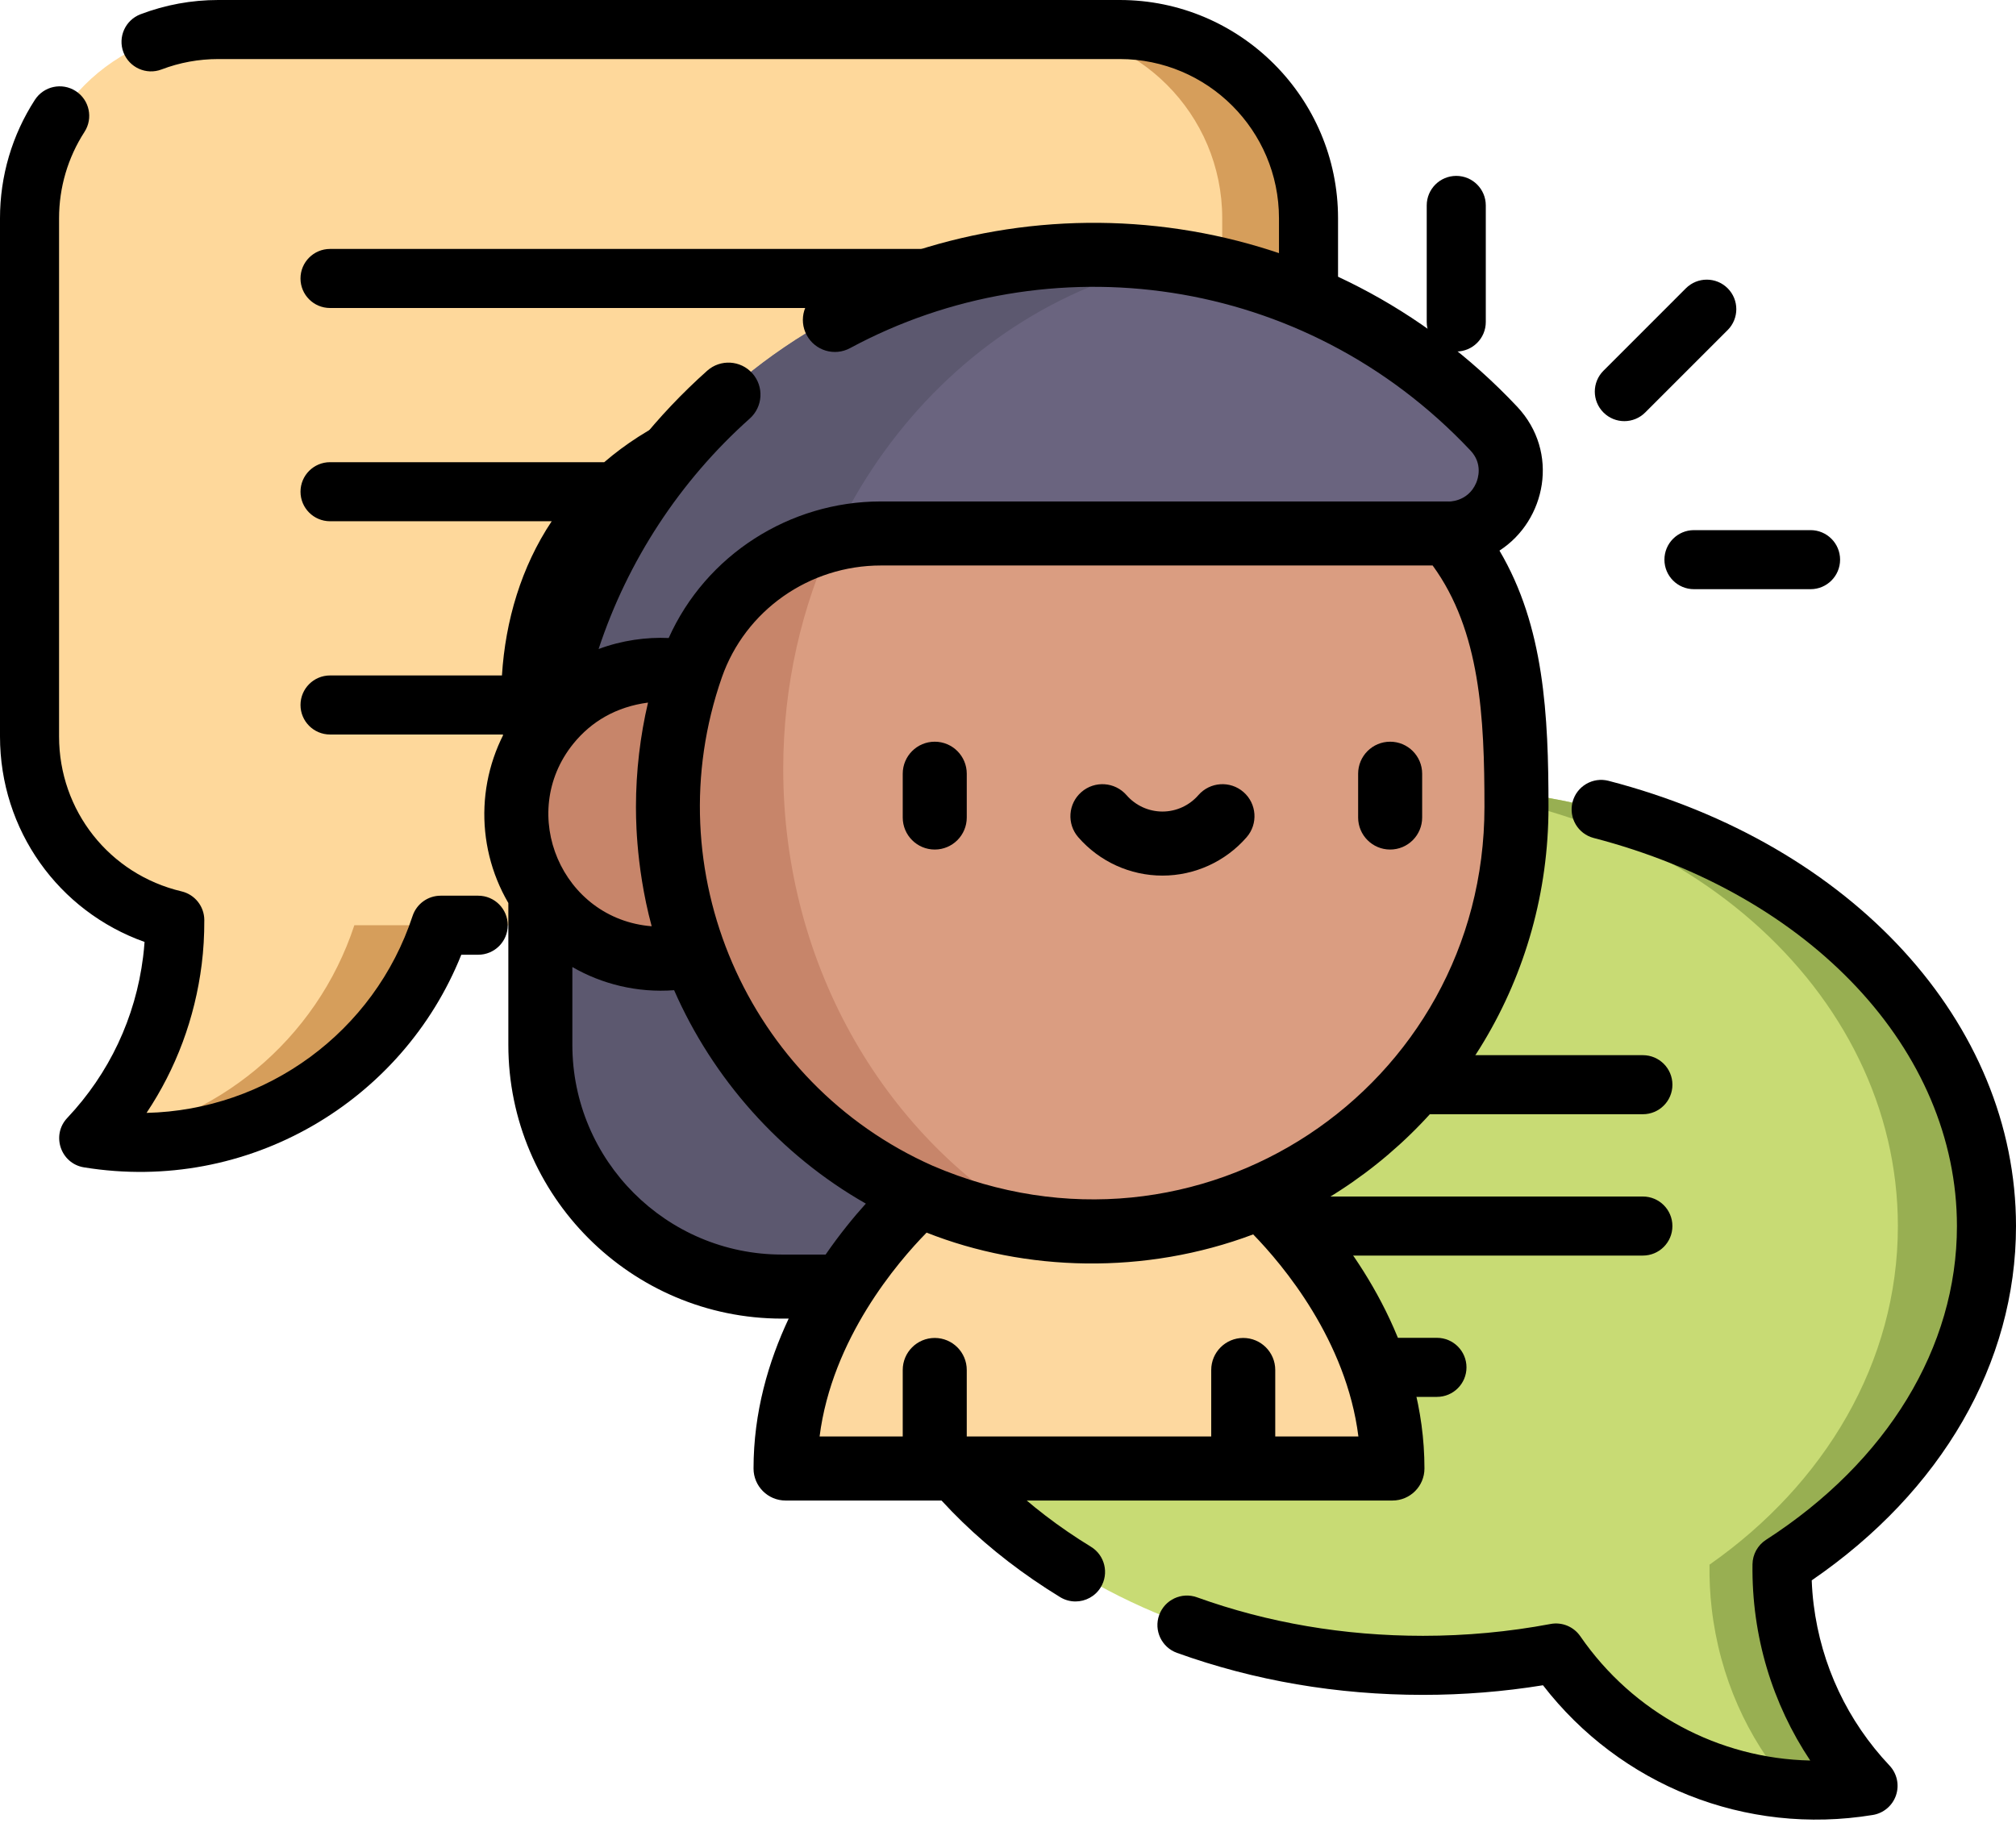 <?xml version="1.0" encoding="UTF-8"?>
<svg width="512px" height="463px" viewBox="0 0 512 463" version="1.1" xmlns="http://www.w3.org/2000/svg" xmlns:xlink="http://www.w3.org/1999/xlink">
    <!-- Generator: Sketch 55.2 (78181) - https://sketchapp.com -->
    <title>Group 2</title>
    <desc>Created with Sketch.</desc>
    <g id="Page-1" stroke="none" stroke-width="1" fill="none" fill-rule="evenodd">
        <g id="Group-2" fill-rule="nonzero">
            <g id="conversation">
                <path d="M284.379,7.5 L55.441,7.5 C28.965,7.5 7.5,28.965 7.5,55.441 L7.5,187.07 C7.5,209.742 23.238,228.723 44.387,233.715 C44.395,237.113 44.219,240.551 43.781,244.012 C41.578,261.602 33.832,277.137 22.531,289.113 C23.539,289.281 24.547,289.445 25.57,289.574 C64.355,294.438 100.137,270.801 111.906,235.012 L284.379,235.012 C310.852,235.012 332.316,213.547 332.316,187.07 L332.316,55.438 C332.316,28.965 310.855,7.5 284.379,7.5 Z" id="Path" fill="#FED89B"></path>
                <path d="M24.727,289.445 C25.008,289.488 25.285,289.539 25.57,289.574 C64.355,294.438 100.137,270.797 111.906,235.008 L89.996,235.008 C80.402,264.184 54.852,285.277 24.727,289.445 L24.727,289.445 Z" id="Path" fill="#D69E5B"></path>
                <path d="M284.379,7.5 L262.469,7.5 C288.941,7.5 310.406,28.965 310.406,55.438 L310.406,187.07 C310.406,213.547 288.945,235.012 262.469,235.012 L284.379,235.012 C310.855,235.012 332.316,213.547 332.316,187.07 L332.316,55.438 C332.316,28.965 310.855,7.5 284.379,7.5 L284.379,7.5 Z" id="Path" fill="#D69E5B"></path>
                <path d="M452.578,397.43 C484.293,376.969 504.5,346.051 504.5,311.453 C504.5,249.848 440.43,199.906 361.391,199.906 C282.355,199.906 218.285,249.848 218.285,311.453 C218.285,373.062 282.355,423.004 361.391,423.004 C373.027,423.004 384.336,421.914 395.164,419.871 C411.656,443.793 440.566,457.934 471.387,454.066 C472.406,453.938 473.414,453.773 474.422,453.609 C463.125,441.629 455.379,426.094 453.172,408.504 C452.703,404.777 452.531,401.082 452.578,397.43 L452.578,397.43 Z" id="Path" fill="#C8DB74"></path>
                <path d="M387.527,201.766 C379.055,200.547 370.32,199.906 361.391,199.906 C282.355,199.906 218.281,249.848 218.281,311.453 C218.281,311.719 218.293,311.977 218.297,312.238 C235.031,324.629 253.652,337.074 261.941,342.539 C264.613,344.301 268.055,344.301 270.727,342.539 C283.488,334.129 320.742,309.168 337.891,293.328 C356.004,276.602 372.355,257.184 381.16,234.152 C385.086,223.879 387.336,212.789 387.527,201.766 L387.527,201.766 Z" id="Path" fill="#98AF52"></path>
                <path d="M452.578,397.43 C484.293,376.969 504.5,346.051 504.5,311.453 C504.5,249.848 440.43,199.906 361.391,199.906 C359.43,199.906 357.48,199.945 355.535,200.004 C425.855,202.402 482,251.379 482,311.453 C482,346.051 463.383,376.969 434.16,397.43 C434.117,401.082 434.277,404.773 434.707,408.504 C436.738,426.094 443.875,441.629 454.285,453.605 C453.359,453.773 452.43,453.938 451.488,454.066 C451.449,454.07 451.41,454.074 451.371,454.078 C457.875,454.895 464.586,454.918 471.387,454.066 C472.406,453.938 473.414,453.773 474.422,453.605 C463.121,441.629 455.379,426.094 453.172,408.504 C452.703,404.777 452.531,401.082 452.578,397.43 Z" id="Path" fill="#98AF52"></path>
                <path d="M260.391,319.539 C257.719,321.301 254.281,321.301 251.609,319.539 C238.848,311.129 201.59,286.168 184.445,270.332 C166.332,253.602 149.977,234.184 141.176,211.152 C132.371,188.121 131.965,160.992 144.395,139.699 C154.598,122.227 173.133,109.898 193.176,107.156 C216.684,103.941 241.52,114.016 256,132.852 C270.484,114.016 295.316,103.941 318.824,107.156 C338.871,109.898 357.406,122.227 367.605,139.699 C380.039,160.992 379.633,188.121 370.828,211.152 C362.023,234.184 345.672,253.602 327.559,270.332 C310.41,286.168 273.152,311.129 260.391,319.539 L260.391,319.539 Z" id="Path" fill="#EA6789"></path>
                <path d="M367.605,139.699 C357.402,122.227 338.871,109.898 318.824,107.156 C316.461,106.832 314.082,106.648 311.703,106.59 C325.191,112.172 336.914,122.082 344.281,134.699 C356.715,155.992 356.309,183.121 347.504,206.152 C338.699,229.184 322.348,248.602 304.234,265.328 C288.465,279.898 255.695,302.172 240.605,312.195 C245.09,315.223 248.902,317.754 251.609,319.539 C254.281,321.301 257.723,321.301 260.395,319.539 C273.156,311.129 310.41,286.168 327.559,270.328 C345.672,253.602 362.023,234.184 370.828,211.152 C379.629,188.117 380.035,160.992 367.605,139.699 Z" id="Path" fill="#C7416A"></path>
                <path d="M83.816,78.234 L256,78.234 C260.141,78.234 263.5,74.879 263.5,70.734 C263.5,66.594 260.141,63.234 256,63.234 L83.816,63.234 C79.676,63.234 76.316,66.594 76.316,70.734 C76.316,74.879 79.676,78.234 83.816,78.234 Z" id="Path" fill="#000000"></path>
                <path d="M460.613,407.57 C460.363,405.582 460.199,403.523 460.121,401.418 C493.148,378.781 512,346.199 512,311.453 C512,259.863 470.418,214.402 408.523,198.336 C404.52,197.297 400.422,199.703 399.383,203.711 C398.34,207.723 400.746,211.816 404.758,212.855 C459.93,227.18 497,266.801 497,311.453 C497,342.207 479.328,371.246 448.512,391.125 C446.402,392.488 445.113,394.816 445.078,397.332 C444.844,415.656 450.176,432.855 459.742,447.184 C436.531,446.691 414.816,435.156 401.344,415.613 C399.656,413.172 396.695,411.949 393.777,412.504 C383.211,414.496 372.312,415.508 361.395,415.508 C341.336,415.508 322.02,412.215 303.988,405.723 C300.09,404.32 295.793,406.34 294.391,410.238 C292.988,414.133 295.012,418.43 298.906,419.836 C318.574,426.914 339.598,430.508 361.395,430.508 C371.637,430.508 381.867,429.688 391.867,428.066 C411.43,453.375 443.23,466.336 475.637,461.012 C478.375,460.562 480.641,458.641 481.527,456.012 C482.418,453.383 481.781,450.48 479.879,448.465 C469.211,437.156 462.551,423.016 460.613,407.57 L460.613,407.57 Z" id="Path" fill="#000000"></path>
                <path d="M277.062,392.883 C244.473,372.953 225.781,343.277 225.781,311.461 C225.781,311.359 225.781,311.262 225.781,311.16 C234.492,317.18 242.309,322.391 247.48,325.801 C250.07,327.508 253.035,328.359 256,328.359 C258.969,328.359 261.934,327.508 264.52,325.801 C277.176,317.461 305.621,298.348 324.332,283.02 L417.242,283.02 C421.383,283.02 424.742,279.664 424.742,275.52 C424.742,271.379 421.383,268.02 417.242,268.02 L340.766,268.02 C358.625,250.055 370.793,232.246 377.832,213.828 C388.176,186.777 386.77,157.652 374.082,135.918 C366.309,122.605 354,111.875 339.82,105.504 L339.82,55.438 C339.82,24.871 314.949,-2.84217094e-14 284.383,-2.84217094e-14 L55.441,-2.84217094e-14 C48.648,-2.84217094e-14 42.008,1.219 35.691,3.621 C31.82,5.094 29.879,9.426 31.352,13.297 C32.824,17.168 37.152,19.113 41.027,17.641 C45.629,15.887 50.48,15 55.441,15 L284.379,15 C306.68,15 324.82,33.141 324.82,55.438 L324.82,100.59 C300.398,95.434 273.809,103.555 256,121.488 C239.594,104.969 215.441,96.539 192.156,99.723 C177.977,101.664 164.371,108.027 153.461,117.398 L83.82,117.398 C79.68,117.398 76.32,120.758 76.32,124.898 C76.32,129.043 79.68,132.398 83.82,132.398 L140.117,132.398 C132.387,143.984 128.348,157.664 127.48,171.57 L83.82,171.57 C79.68,171.57 76.32,174.926 76.32,179.07 C76.32,183.211 79.68,186.57 83.82,186.57 L127.738,186.57 C128.602,195.652 130.738,204.855 134.168,213.828 C148.633,251.672 180.84,279.059 211.355,301.004 C210.973,304.48 210.777,307.98 210.777,311.461 C210.777,348.625 232.086,382.965 269.238,405.68 C270.457,406.426 271.809,406.781 273.141,406.781 C275.668,406.781 278.133,405.504 279.547,403.191 C281.711,399.656 280.598,395.039 277.062,392.883 L277.062,392.883 Z M148.18,208.473 C144.496,198.844 142.547,188.961 142.301,179.406 C142.309,179.297 142.309,179.184 142.309,179.07 C142.309,178.855 142.301,178.645 142.281,178.438 C141.402,113.922 216.266,93.48 250.055,137.422 C251.473,139.27 253.672,140.352 256,140.352 C258.328,140.352 260.527,139.27 261.945,137.422 C274.828,120.672 296.754,111.707 317.809,114.586 C321.855,115.141 325.84,116.145 329.691,117.547 C329.723,117.559 329.754,117.57 329.789,117.582 C342.773,122.336 354.207,131.625 361.129,143.48 C371.547,161.328 372.555,185.625 363.82,208.473 C346.215,254.535 297.488,286.105 256.266,313.273 C256.098,313.387 255.902,313.387 255.734,313.277 C214.949,286.395 165.605,254.07 148.18,208.473 L148.18,208.473 Z" id="Shape" fill="#000000"></path>
                <path d="M121.453,227.512 L111.906,227.512 C108.668,227.512 105.797,229.59 104.781,232.664 C95.062,262.219 67.633,281.988 37.219,282.68 C44.727,271.434 49.512,258.613 51.227,244.945 C51.684,241.305 51.898,237.625 51.887,233.691 C51.875,230.223 49.484,227.211 46.109,226.414 C27.793,222.09 15,205.91 15,187.07 L15,55.438 C15,47.621 17.234,40.035 21.457,33.504 C23.707,30.027 22.715,25.383 19.234,23.133 C15.758,20.883 11.113,21.879 8.863,25.355 C3.066,34.32 0,44.723 0,55.438 L0,187.07 C0,210.809 14.816,231.465 36.711,239.258 C36.621,240.551 36.5,241.82 36.34,243.078 C34.406,258.52 27.742,272.66 17.078,283.969 C12.961,288.336 15.398,295.551 21.328,296.516 C62.98,303.281 102.258,279.773 117.156,242.508 L121.453,242.508 C125.594,242.508 128.953,239.152 128.953,235.008 C128.953,230.867 125.594,227.512 121.453,227.512 Z" id="Path" fill="#000000"></path>
                <path d="M424.738,311.422 C424.738,307.277 421.383,303.922 417.238,303.922 L305.543,303.922 C301.402,303.922 298.043,307.277 298.043,311.422 C298.043,315.562 301.402,318.922 305.543,318.922 L417.238,318.922 C421.383,318.922 424.738,315.562 424.738,311.422 Z" id="Path" fill="#000000"></path>
                <path d="M305.543,339.816 C301.402,339.816 298.043,343.176 298.043,347.316 C298.043,351.461 301.402,354.816 305.543,354.816 L364.941,354.816 C369.082,354.816 372.441,351.461 372.441,347.316 C372.441,343.176 369.082,339.816 364.941,339.816 L305.543,339.816 Z" id="Path" fill="#000000"></path>
                <path d="M422.711,142.156 C422.711,146.301 426.066,149.656 430.211,149.656 L459.824,149.656 C463.965,149.656 467.324,146.301 467.324,142.156 C467.324,138.016 463.965,134.656 459.824,134.656 L430.211,134.656 C426.066,134.656 422.711,138.016 422.711,142.156 L422.711,142.156 Z" id="Path" fill="#000000"></path>
                <path d="M412.527,106.973 C414.449,106.973 416.367,106.238 417.832,104.773 L438.773,83.836 C441.699,80.906 441.699,76.156 438.773,73.227 C435.844,70.301 431.094,70.301 428.164,73.227 L407.227,94.168 C404.297,97.098 404.297,101.848 407.227,104.773 C408.691,106.238 410.609,106.973 412.527,106.973 L412.527,106.973 Z" id="Path" fill="#000000"></path>
                <path d="M369.844,89.289 C373.984,89.289 377.344,85.934 377.344,81.789 L377.344,52.176 C377.344,48.031 373.984,44.676 369.844,44.676 C365.699,44.676 362.344,48.031 362.344,52.176 L362.344,81.789 C362.344,85.934 365.699,89.289 369.844,89.289 Z" id="Path" fill="#000000"></path>
            </g>
            <g id="talking-(2)" transform="translate(123, 56)">
                <g id="Group" transform="translate(7, 8)">
                    <path d="M249.051,44.347 C223.744,17.481 187.979,0.565 148.341,0.185 C70.416,-0.576 6.646,64.053 6.646,142.008 L6.646,200.999 C6.646,234.94 34.15,262.455 68.078,262.455 L103.074,262.455 L103.074,239.178 L237.454,71.008 C251.304,71.018 258.554,54.436 249.051,44.347 Z" id="Path" fill="#6A647F"></path>
                    <path d="M68.917,131.317 C68.917,66.432 112.544,12.561 169.838,2.046 C162.831,0.892 155.653,0.256 148.342,0.185 C70.417,-0.576 6.647,64.053 6.647,142.008 L6.647,200.999 C6.647,234.94 34.152,262.455 68.08,262.455 L103.075,262.455 L103.075,239.178 L110.393,230.02 C84.974,205.982 68.917,170.677 68.917,131.317 Z" id="Path" fill="#5C586F"></path>
                    <path d="M223.283,308.697 C223.283,268.207 189.195,239.178 189.195,239.178 L103.075,239.178 C103.075,239.178 68.987,268.207 68.987,308.697 L223.283,308.697 Z" id="Path" fill="#FDD89F"></path>
                    <path d="M254.818,140.534 C254.818,200.405 206.084,248.888 146.135,248.443 C130.792,248.331 116.229,245.03 103.075,239.178 C65.309,222.411 39.093,184.593 39.093,140.534 C39.093,128.04 41.217,116.043 45.122,104.885 C52.252,84.511 71.662,71.009 93.24,71.009 L237.456,71.009 C253.288,89.788 254.818,114.048 254.818,140.534 Z" id="Path" fill="#DA9D81"></path>
                    <path d="M68.917,131.317 C68.917,110.081 73.596,90.025 81.892,72.281 C65.092,76.082 50.972,88.166 45.121,104.884 C44.93,105.429 44.764,105.986 44.582,106.535 C42.379,105.979 39.945,105.679 37.241,105.679 C16.973,105.679 0.543,122.116 0.543,142.391 C0.543,162.667 16.972,179.104 37.241,179.104 C40.422,179.104 43.24,178.698 45.733,177.937 C55.798,205.296 76.588,227.418 103.075,239.178 C112.817,243.511 123.333,246.442 134.364,247.719 C95.477,225.863 68.917,181.942 68.917,131.317 Z" id="Path" fill="#C7856A"></path>
                </g>
                <g id="Group" fill="#000000">
                    <path d="M114.396,132.397 C109.906,132.397 106.266,136.039 106.266,140.532 L106.266,151.652 C106.266,156.145 109.906,159.788 114.396,159.788 C118.886,159.788 122.526,156.145 122.526,151.652 L122.526,140.532 C122.526,136.039 118.886,132.397 114.396,132.397 Z" id="Path"></path>
                    <path d="M230.053,132.397 C225.563,132.397 221.923,136.039 221.923,140.532 L221.923,151.652 C221.923,156.145 225.563,159.788 230.053,159.788 C234.543,159.788 238.183,156.145 238.183,151.652 L238.183,140.532 C238.183,136.039 234.543,132.397 230.053,132.397 Z" id="Path"></path>
                    <path d="M192.812,145.188 C189.428,142.236 184.293,142.589 181.342,145.977 C179.04,148.62 175.716,150.137 172.225,150.137 C168.733,150.137 165.41,148.62 163.107,145.977 C160.157,142.59 155.022,142.236 151.638,145.188 C148.252,148.14 147.9,153.279 150.849,156.666 C156.24,162.856 164.032,166.407 172.225,166.407 C180.418,166.407 188.208,162.856 193.6,156.666 C196.55,153.279 196.196,148.14 192.812,145.188 Z" id="Path"></path>
                    <path d="M75.597,278.935 L77.298,278.935 C72.16,289.858 68.374,302.73 68.374,317.006 C68.374,321.499 72.014,325.142 76.504,325.142 L230.636,325.142 C235.126,325.142 238.766,321.499 238.766,317.006 C238.766,286.689 221.842,262.732 210.796,250.328 C246.536,230.335 270.267,192.383 270.267,148.973 C270.267,125.646 269.185,103.088 257.815,83.859 C269.614,76.252 273.183,58.847 262.294,47.281 C214.28,-3.705 141.218,-12.127 85.175,18.104 C81.223,20.235 79.746,25.17 81.877,29.125 C84.008,33.08 88.941,34.558 92.89,32.425 C143.219,5.278 208.08,13.435 250.46,58.439 C253.638,61.813 252.358,65.608 251.891,66.69 C249.756,71.631 244.687,71.425 244.795,71.367 C237.922,71.367 100.934,71.365 100.629,71.369 C77.541,71.403 56.3,84.936 46.828,106.057 C41.245,105.805 34.961,106.629 29.025,108.858 C36.382,86.504 49.613,66.202 67.418,50.314 C70.77,47.324 71.064,42.182 68.076,38.829 C65.088,35.475 59.948,35.181 56.598,38.171 C31.177,60.853 14.088,91.58 8.314,124.876 C-1.982,139.324 -2.708,158.279 6.103,173.367 L6.103,209.394 C6.102,247.739 37.278,278.935 75.597,278.935 Z M41.576,122.46 C39.607,130.827 38.512,139.91 38.512,148.972 C38.558,149.565 38.171,163.191 42.504,179.274 C19.683,177.457 8.27,150.677 22.589,132.926 C27.155,127.275 33.506,123.527 41.576,122.46 Z M75.597,262.665 C46.242,262.665 22.361,238.767 22.361,209.392 L22.361,189.631 C29.832,193.957 38.854,196.223 48.204,195.516 C57.959,217.799 74.994,237.274 96.897,249.724 C93.839,253.12 90.261,257.472 86.684,262.665 L75.597,262.665 Z M221.991,308.872 L200.873,308.872 L200.873,291.982 C200.873,287.489 197.233,283.847 192.743,283.847 C188.253,283.847 184.613,287.489 184.613,291.982 L184.613,308.872 L122.525,308.872 L122.525,291.982 C122.525,287.489 118.884,283.847 114.395,283.847 C109.905,283.847 106.265,287.489 106.265,291.982 L106.265,308.872 L85.15,308.872 C88.297,284.021 104.966,264.591 112.327,257.092 C137.421,267.026 167.772,267.898 195.267,257.544 C202.806,265.292 218.914,284.407 221.991,308.872 L221.991,308.872 Z M113.857,240.107 C113.856,240.107 113.855,240.105 113.854,240.105 C66.684,219.159 43.208,165.061 60.337,116.04 C66.28,99.052 82.513,87.637 100.73,87.637 L240.844,87.637 C252.954,104.238 254.005,126.125 254.005,148.973 C254.005,220.225 181.634,269.23 113.857,240.107 Z" id="Shape"></path>
                </g>
            </g>
        </g>
    </g>
</svg>